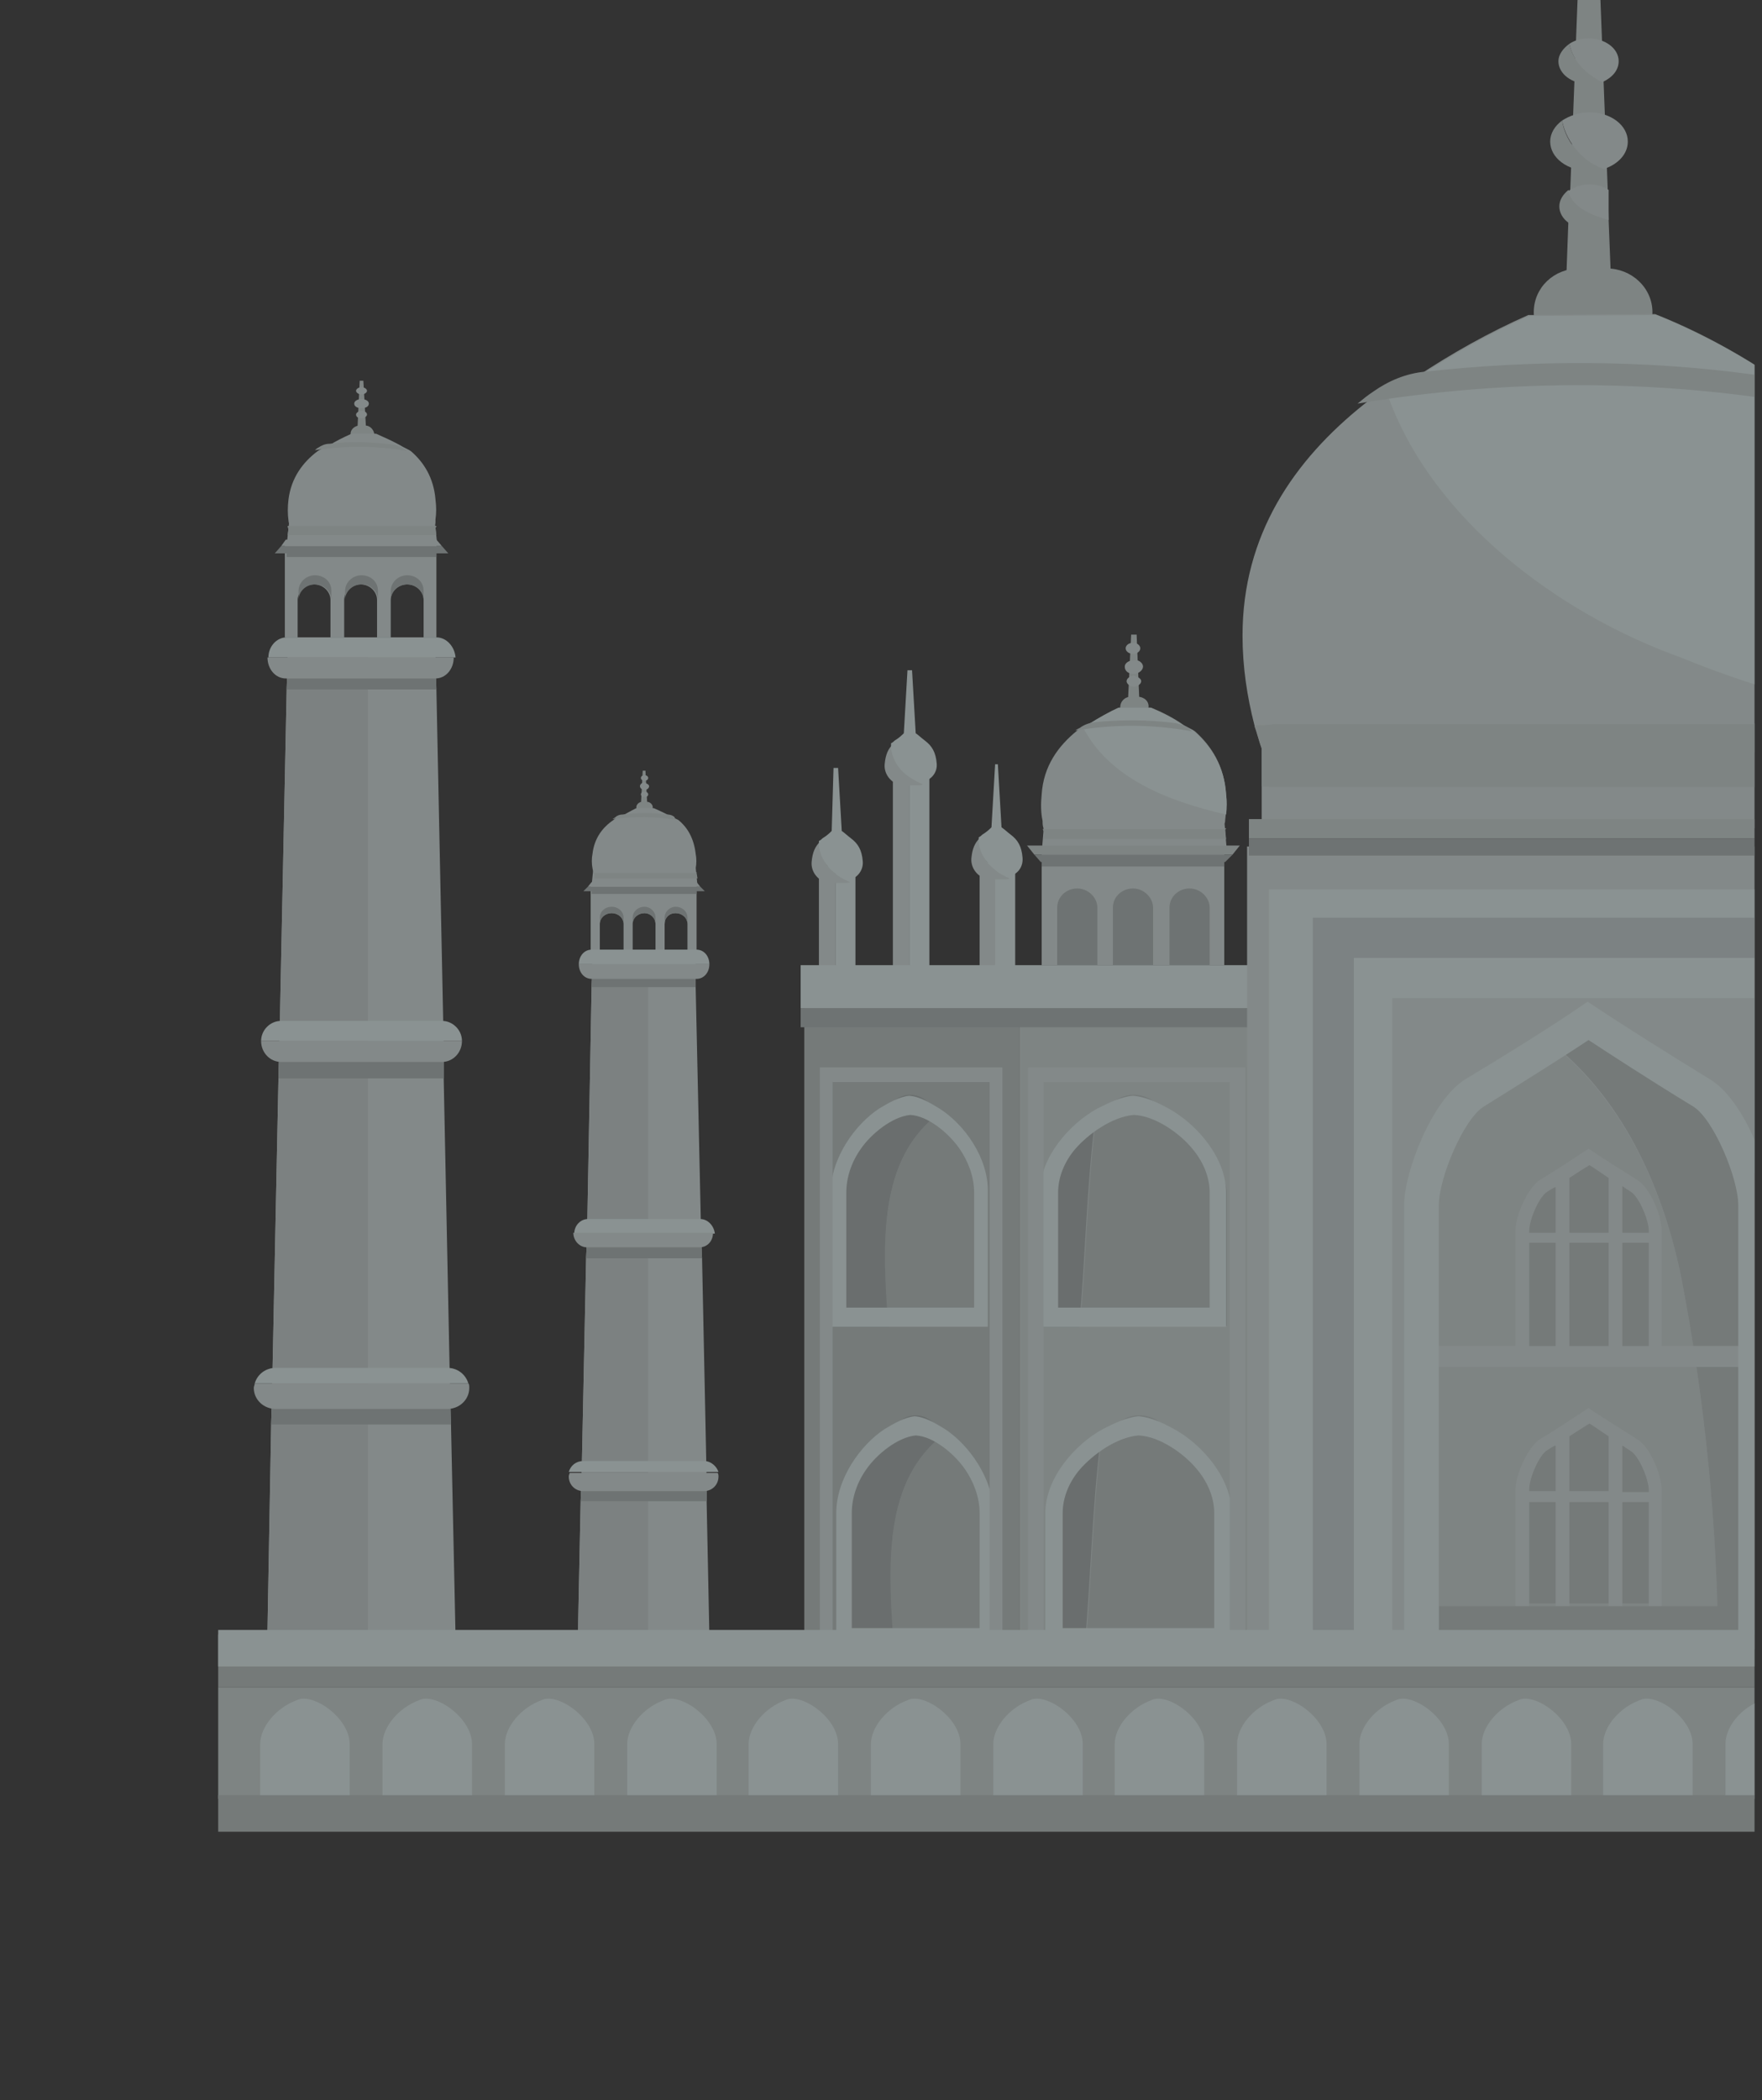 <?xml version="1.0" encoding="utf-8"?>
<!-- Generator: Adobe Illustrator 23.0.5, SVG Export Plug-In . SVG Version: 6.00 Build 0)  -->
<svg version="1.1" id="Layer_1" xmlns:v="https://vecta.io/nano"
	 xmlns="http://www.w3.org/2000/svg" xmlns:xlink="http://www.w3.org/1999/xlink" x="0px" y="0px" viewBox="0 0 193 230"
	 style="enable-background:new 0 0 193 230;" xml:space="preserve">
<rect x="0" y="0" width="193" height="230" fill="#333333" stroke="none"/>
<style type="text/css">
	.st0{clip-path:url(#SVGID_2_);}
	.st1{opacity:0.5;}
	.st2{fill:#E1F2F1;}
	.st3{fill:#D4E0DF;}
	.st4{fill:#AAB4B3;}
	.st5{fill:#CAD5D4;}
	.st6{fill:#B7C1C0;}
	.st7{fill:#A1AAA9;}
	.st8{fill:#C5D2D3;}
	.st9{fill:#C5D0CF;}
</style>
<g>
	<g>
		<g>
			<defs>
				<rect id="SVGID_1_" width="192.2" height="230"/>
			</defs>
			<clipPath id="SVGID_2_">
				<use xlink:href="#SVGID_1_"  style="overflow:visible;"/>
			</clipPath>
			<g class="st0">
				<g class="st1">
					<g id="_x33_8">
						<rect x="169.8" y="171.9" class="st2" width="8.2" height="3.4"/>
						<g>
							<g>
								<g>
									<g>
										<rect x="89.7" y="94.9" class="st3" width="1.8" height="33"/>
										<rect x="91.5" y="94.9" class="st2" width="2.2" height="33"/>
									</g>
									<path class="st3" d="M89.8,92.8c0-0.2,0-0.4,0-0.6c-0.5,0.5-0.8,1.1-0.9,2.2c-0.1,1.2,0.9,2.3,2.1,2.3h1.5
										c0.2,0,0.4,0,0.6-0.1C91.4,95.9,90.1,94.7,89.8,92.8z"/>
									<path class="st2" d="M94.5,94.3c-0.1-1.2-0.5-1.9-1.3-2.5c-0.4-0.3-0.7-0.6-1-0.8l-0.4-6.9h-0.5L91.1,91
										c-0.2,0.2-0.5,0.5-1,0.8c-0.1,0.1-0.2,0.2-0.4,0.3c0,0.2,0,0.4,0,0.6c0.3,1.9,1.6,3.1,3.2,3.7
										C93.9,96.2,94.6,95.3,94.5,94.3z"/>
								</g>
								<g>
									<g>
										<rect x="97.8" y="84.2" class="st3" width="1.8" height="33"/>
										<rect x="99.6" y="84.2" class="st2" width="2.2" height="33"/>
									</g>
									<path class="st3" d="M97.8,82.1c0-0.2,0-0.4,0-0.6c-0.5,0.5-0.8,1.1-0.9,2.2c-0.1,1.2,0.9,2.3,2.1,2.3h1.5
										c0.2,0,0.4,0,0.6-0.1C99.4,85.2,98.1,84,97.8,82.1z"/>
									<path class="st2" d="M102.6,83.6c-0.1-1.2-0.5-1.9-1.3-2.5c-0.4-0.3-0.7-0.6-1-0.8l-0.4-6.9h-0.5l-0.4,6.9
										c-0.2,0.2-0.5,0.5-1,0.8c-0.1,0.1-0.2,0.2-0.4,0.3c0,0.2,0,0.4,0,0.6c0.3,1.9,1.6,3.1,3.2,3.7
										C102,85.5,102.7,84.6,102.6,83.6z"/>
								</g>
								<g>
									<g>
										<rect x="107.3" y="94.5" class="st3" width="1.8" height="33"/>
										<rect x="109" y="94.5" class="st2" width="2.2" height="33"/>
									</g>
									<path class="st3" d="M107.3,92.4c0-0.2,0-0.4,0-0.6c-0.5,0.5-0.8,1.1-0.9,2.2c-0.1,1.2,0.9,2.3,2.1,2.3h1.5
										c0.2,0,0.4,0,0.6-0.1C108.9,95.5,107.6,94.3,107.3,92.4z"/>
									<path class="st2" d="M112,93.9c-0.1-1.2-0.5-1.9-1.3-2.5c-0.4-0.3-0.7-0.6-1-0.8l-0.4-6.9H109l-0.4,6.9
										c-0.2,0.2-0.5,0.5-1,0.8c-0.1,0.1-0.2,0.2-0.4,0.3c0,0.2,0,0.4,0,0.6c0.3,1.9,1.6,3.1,3.2,3.7
										C111.5,95.8,112.1,94.9,112,93.9z"/>
								</g>
								<g>
									<rect x="114.1" y="93" class="st3" width="20" height="12.7"/>
									<g>
										<path class="st4" d="M120.2,105.7v-6.3c0-1.1-1-2.1-2.2-2.1c-1.2,0-2.2,0.9-2.2,2.1v6.3H120.2z"/>
										<path class="st4" d="M126.3,105.7v-6.3c0-1.1-1-2.1-2.2-2.1s-2.2,0.9-2.2,2.1v6.3H126.3z"/>
										<path class="st4" d="M132.5,105.7v-6.3c0-1.1-1-2.1-2.2-2.1c-1.2,0-2.2,0.9-2.2,2.1v6.3H132.5z"/>
									</g>
									<g>
										<g>
											<polygon class="st5" points="125.1,84.1 123.2,84.1 123.9,69.5 124.5,69.5 											"/>
											<path class="st5" d="M124.6,76.3h-0.7c-0.7,0-1.2,0.5-1.2,1.2c0,0.7,0.5,1.2,1.2,1.2h0.7c0.7,0,1.2-0.5,1.2-1.2
												C125.9,76.8,125.3,76.3,124.6,76.3z"/>
											<polygon class="st3" points="134.1,89.8 134.4,93.4 114.1,93.4 114.4,89.8 											"/>
											<g>
												<path class="st3" d="M134.3,87c0.1,1,0,1.9-0.1,2.8c0,0.1,0,0.3-0.1,0.4c0,0.2-0.1,0.4-0.1,0.6h-19.7c0,0,0-0.1,0-0.1
													c-0.1-0.3-0.1-0.5-0.1-0.8c-0.2-0.9-0.2-1.9-0.1-2.9c0.2-3.1,1.8-5.3,3.9-7c0.4-0.3,1.1-0.5,1.5-0.8
													c1-0.7,2.1-1.2,3.1-1.7l3.5,0c1.2,0.5,2.4,1.1,3.4,1.8c0.4,0.3,1,0.5,1.4,0.8C132.7,81.7,134.1,83.9,134.3,87z"/>
											</g>
											<g>
												<path class="st2" d="M134.3,89.2c0.1-0.7,0.1-1.5,0-2.2c-0.2-3.1-1.6-5.2-3.5-6.9c-0.4-0.3-1-0.5-1.4-0.8
													c-1-0.7-2.2-1.3-3.4-1.8l-3.5,0c-1.1,0.5-2.1,1.1-3.1,1.7c-0.2,0.1-0.5,0.3-0.8,0.4C121.4,85.1,127.7,87.7,134.3,89.2z"
													/>
											</g>
											<path class="st5" d="M134.3,90.7c0,0.1-0.1,0.1-0.1,0.2l0.1,1c-0.1,0-0.1,0-0.2,0h-19.4c-0.1,0-0.3,0-0.4,0l0.1-0.7
												c-0.1-0.1-0.1-0.3-0.2-0.4c0.1,0,0.1,0,0.2,0c0,0,0.1,0,0.1,0c0.1,0,0.2,0,0.4,0H134C134.1,90.7,134.2,90.7,134.3,90.7z"
												/>
											<polygon class="st5" points="135.8,92.6 112.5,92.6 113.3,93.6 135,93.6 											"/>
											<polygon class="st4" points="113.3,93.6 114,94.4 134.2,94.4 135,93.6 											"/>
										</g>
										<path class="st3" d="M124.9,71c0,0.3-0.3,0.6-0.8,0.6s-0.8-0.3-0.8-0.6c0-0.3,0.3-0.6,0.8-0.6
											C124.6,70.4,124.9,70.7,124.9,71z"/>
										<path class="st3" d="M125,74.6c0,0.3-0.4,0.6-0.8,0.6c-0.4,0-0.8-0.3-0.8-0.6c0-0.3,0.4-0.6,0.8-0.6
											C124.6,74.1,125,74.3,125,74.6z"/>
										<path class="st3" d="M125.2,73c0,0.4-0.5,0.8-1,0.8c-0.6,0-1-0.3-1-0.8c0-0.4,0.5-0.7,1-0.7
											C124.7,72.2,125.2,72.6,125.2,73z"/>
										<path class="st5" d="M130.6,80.1c-4.3-0.8-8.6-0.8-12.8-0.1c0.1-0.1,0.3-0.2,0.5-0.3c0.4-0.3,0.9-0.5,1.5-0.6
											c3-0.3,6-0.3,9,0.1c0.5,0.1,1.1,0.3,1.5,0.6C130.3,79.9,130.5,80,130.6,80.1z"/>
									</g>
									<rect x="114.1" y="94.1" class="st4" width="20" height="0.8"/>
								</g>
								<rect x="88.1" y="109.1" class="st6" width="23.6" height="71.5"/>
								<rect x="111.7" y="109.1" class="st5" width="26.4" height="71.5"/>
								<g>
									<path class="st7" d="M118.3,123.5c-1.8,1.1-4.3,5.1-4.3,7.1v14.7h4.2c0.7-7.6,0.8-15.3,1.8-23.1
										C119.5,122.6,119,123.1,118.3,123.5z"/>
									<path class="st6" d="M130,123.5c-1.5-0.9-2.3-2-3.8-3c-0.6-0.4-1.3-0.6-2-0.6c-0.7,0-1.4,0.2-2,0.6
										c-0.8,0.5-1.4,1.1-2.1,1.6c-1,7.8-1.1,15.5-1.8,23.1h5.9h10.2v-14.7C134.3,128.6,131.9,124.6,130,123.5z"/>
									<path class="st2" d="M128,121.4c-1.1-0.6-2.5-1.3-3.9-1.4c-1.3,0.1-2.7,0.8-3.9,1.4c-3.1,1.7-6.3,5.4-6.3,9.2v14.7h10.2
										h10.2v-14.7C134.3,126.8,131.1,123.1,128,121.4z M132.5,143.2h-8.3h-8.3v-12.6c0-1.7,0.7-3.4,1.9-4.8
										c1.4-1.6,4-3.5,6.4-3.7c2.4,0.1,5.1,2.1,6.4,3.7c1.1,1.3,1.9,3,1.9,4.8V143.2z"/>
								</g>
								<g>
									<path class="st7" d="M102.9,121.9c-0.4-0.5-0.9-0.9-1.5-1.4c-0.5-0.4-1.1-0.6-1.7-0.6c-0.6,0-1.2,0.2-1.7,0.6
										c-1.3,1-2,2-3.2,3c-1.6,1.1-3.6,5.1-3.6,7.1v14.7h6.2C96.6,136.1,96.2,126.9,102.9,121.9z"/>
									<path class="st6" d="M104.6,123.5c-0.7-0.5-1.2-1-1.7-1.6c-6.7,5-6.3,14.2-5.6,23.3h2.4h8.6v-14.7
										C108.3,128.6,106.2,124.6,104.6,123.5z"/>
									<path class="st2" d="M102.9,121.4c-1-0.6-2.1-1.3-3.3-1.4c-1.1,0.1-2.3,0.8-3.3,1.4c-2.6,1.7-5.3,5.4-5.3,9.2v14.7h8.6h8.6
										v-14.7C108.3,126.8,105.6,123.1,102.9,121.4z M106.7,143.2h-7h-7v-12.6c0-1.7,0.6-3.4,1.6-4.8c1.1-1.6,3.4-3.5,5.4-3.7
										c2,0.1,4.3,2.1,5.4,3.7c0.9,1.3,1.6,3,1.6,4.8V143.2z"/>
								</g>
								<g>
									<path class="st7" d="M118.9,158.6c-1.8,1.1-4.3,5.1-4.3,7.1v14.7h4.2c0.7-7.6,0.8-15.3,1.8-23.1
										C120.1,157.7,119.6,158.2,118.9,158.6z"/>
									<path class="st6" d="M130.6,158.6c-1.5-0.9-2.3-2-3.8-3c-0.6-0.4-1.3-0.6-2-0.6c-0.7,0-1.4,0.2-2,0.6
										c-0.8,0.5-1.4,1.1-2.1,1.6c-1,7.8-1.1,15.5-1.8,23.1h5.9h10.2v-14.7C134.9,163.7,132.4,159.7,130.6,158.6z"/>
									<path class="st2" d="M128.6,156.5c-1.1-0.6-2.5-1.3-3.9-1.4c-1.3,0.1-2.7,0.8-3.9,1.4c-3.1,1.7-6.3,5.4-6.3,9.2v14.7h10.2
										h10.2v-14.7C134.9,161.9,131.7,158.2,128.6,156.5z M133,178.3h-8.3h-8.3v-12.6c0-1.7,0.7-3.4,1.9-4.8
										c1.4-1.6,4-3.5,6.4-3.7c2.4,0.1,5.1,2.1,6.4,3.7c1.1,1.3,1.9,3,1.9,4.8V178.3z"/>
								</g>
								<g>
									<path class="st7" d="M103.5,157c-0.4-0.5-0.9-0.9-1.5-1.4c-0.5-0.4-1.1-0.6-1.7-0.6c-0.6,0-1.2,0.2-1.7,0.6
										c-1.3,1-2,2-3.2,3c-1.6,1.1-3.6,5.1-3.6,7.1v14.7h6.2C97.2,171.2,96.8,162,103.5,157z"/>
									<path class="st6" d="M105.2,158.6c-0.7-0.5-1.2-1-1.7-1.6c-6.7,5-6.3,14.2-5.6,23.3h2.4h8.6v-14.7
										C108.8,163.7,106.8,159.7,105.2,158.6z"/>
									<path class="st2" d="M103.5,156.5c-1-0.6-2.1-1.3-3.3-1.4c-1.1,0.1-2.3,0.8-3.3,1.4c-2.6,1.7-5.3,5.4-5.3,9.2v14.7h8.6h8.6
										v-14.7C108.8,161.9,106.1,158.2,103.5,156.5z M107.3,178.3h-7h-7v-12.6c0-1.7,0.6-3.4,1.6-4.8c1.1-1.6,3.4-3.5,5.4-3.7
										c2,0.1,4.3,2.1,5.4,3.7c0.9,1.3,1.6,3,1.6,4.8V178.3z"/>
								</g>
								<rect x="87.7" y="110.4" class="st4" width="50.3" height="2.1"/>
								<rect x="87.7" y="105.7" class="st2" width="50.3" height="4.7"/>
								<g>
									<polygon class="st3" points="114.3,180.6 114.3,118.5 134.7,118.5 134.7,180.6 136.4,180.6 136.4,116.9 112.6,116.9 
										112.6,180.6 									"/>
								</g>
								<g>
									<polygon class="st3" points="91.2,180.6 91.2,118.5 108.4,118.5 108.4,180.6 109.8,180.6 109.8,116.9 89.8,116.9 
										89.8,180.6 									"/>
								</g>
							</g>
							<g>
								<g>
									<g>
										<rect x="254.2" y="94.9" class="st3" width="1.8" height="33"/>
										<rect x="256" y="94.9" class="st2" width="2.2" height="33"/>
									</g>
									<path class="st3" d="M254.2,92.8c0-0.2,0-0.4,0-0.6c-0.5,0.5-0.8,1.1-0.9,2.2c-0.1,1.2,0.9,2.3,2.1,2.3h1.5
										c0.2,0,0.4,0,0.6-0.1C255.8,95.9,254.5,94.7,254.2,92.8z"/>
									<path class="st2" d="M259,94.3c-0.1-1.2-0.5-1.9-1.3-2.5c-0.4-0.3-0.7-0.6-1-0.8l-0.4-6.9h-0.5l-0.4,6.9
										c-0.2,0.2-0.5,0.5-1,0.8c-0.1,0.1-0.2,0.2-0.4,0.3c0,0.2,0,0.4,0,0.6c0.3,1.9,1.6,3.1,3.2,3.7
										C258.4,96.2,259.1,95.3,259,94.3z"/>
								</g>
								<g>
									<g>
										<rect x="246.1" y="84.2" class="st3" width="1.8" height="33"/>
										<rect x="247.9" y="84.2" class="st2" width="2.2" height="33"/>
									</g>
									<path class="st3" d="M246.2,82.1c0-0.2,0-0.4,0-0.6c-0.5,0.5-0.8,1.1-0.9,2.2c-0.1,1.2,0.9,2.3,2.1,2.3h1.5
										c0.2,0,0.4,0,0.6-0.1C247.8,85.2,246.5,84,246.2,82.1z"/>
									<path class="st2" d="M250.9,83.6c-0.1-1.2-0.5-1.9-1.3-2.5c-0.4-0.3-0.7-0.6-1-0.8l-0.4-6.9h-0.5l-0.4,6.9
										c-0.2,0.2-0.5,0.5-1,0.8c-0.1,0.1-0.2,0.2-0.4,0.3c0,0.2,0,0.4,0,0.6c0.3,1.9,1.6,3.1,3.2,3.7
										C250.3,85.5,251,84.6,250.9,83.6z"/>
								</g>
								<g>
									<g>
										<rect x="236.7" y="94.5" class="st3" width="1.8" height="33"/>
										<rect x="238.4" y="94.5" class="st2" width="2.2" height="33"/>
									</g>
									<path class="st3" d="M236.7,92.4c0-0.2,0-0.4,0-0.6c-0.5,0.5-0.8,1.1-0.9,2.2c-0.1,1.2,0.9,2.3,2.1,2.3h1.5
										c0.2,0,0.4,0,0.6-0.1C238.3,95.5,237,94.3,236.7,92.4z"/>
									<path class="st2" d="M241.4,93.9c-0.1-1.2-0.5-1.9-1.3-2.5c-0.4-0.3-0.7-0.6-1-0.8l-0.4-6.9h-0.5l-0.4,6.9
										c-0.2,0.2-0.5,0.5-1,0.8c-0.1,0.1-0.2,0.2-0.4,0.3c0,0.2,0,0.4,0,0.6c0.3,1.9,1.6,3.1,3.2,3.7
										C240.9,95.8,241.5,94.9,241.4,93.9z"/>
								</g>
								<g>
									<rect x="213.7" y="93" class="st3" width="20" height="12.7"/>
									<g>
										<path class="st4" d="M227.7,105.7v-6.3c0-1.1,1-2.1,2.2-2.1c1.2,0,2.2,0.9,2.2,2.1v6.3H227.7z"/>
										<path class="st4" d="M221.5,105.7v-6.3c0-1.1,1-2.1,2.2-2.1c1.2,0,2.2,0.9,2.2,2.1v6.3H221.5z"/>
										<path class="st4" d="M215.4,105.7v-6.3c0-1.1,1-2.1,2.2-2.1s2.2,0.9,2.2,2.1v6.3H215.4z"/>
									</g>
									<g>
										<g>
											<polygon class="st5" points="222.7,84.1 224.6,84.1 224,69.5 223.4,69.5 											"/>
											<path class="st5" d="M223.2,76.3h0.7c0.7,0,1.2,0.5,1.2,1.2c0,0.7-0.5,1.2-1.2,1.2h-0.7c-0.7,0-1.2-0.5-1.2-1.2
												C222,76.8,222.5,76.3,223.2,76.3z"/>
											<polygon class="st3" points="213.7,89.8 213.5,93.4 233.7,93.4 233.5,89.8 											"/>
											<g>
												<g>
													<path class="st3" d="M233.8,87c0.1,1,0,1.9-0.1,2.8c0,0.1,0,0.3-0.1,0.4c0,0.2-0.1,0.4-0.1,0.6h-19.7c0,0,0-0.1,0-0.1
														c-0.1-0.3-0.1-0.5-0.2-0.8c-0.2-0.9-0.2-1.9-0.1-2.9c0.2-3.1,1.8-5.3,3.9-7c0.4-0.3,1.1-0.5,1.5-0.8
														c1-0.7,2.1-1.2,3.1-1.7l3.5,0c1.2,0.5,2.4,1.1,3.4,1.8c0.4,0.3,1,0.5,1.4,0.8C232.2,81.7,233.6,83.9,233.8,87z"/>
												</g>
												<g>
													<path class="st2" d="M233.8,89.2c0.1-0.7,0.1-1.5,0-2.2c-0.2-3.1-1.6-5.2-3.5-6.9c-0.4-0.3-1-0.5-1.4-0.8
														c-1-0.7-2.2-1.3-3.4-1.8l-3.5,0c-1.1,0.5-2.1,1.1-3.1,1.7c-0.2,0.1-0.5,0.3-0.8,0.4C220.9,85.1,227.2,87.7,233.8,89.2z
														"/>
												</g>
											</g>
											<path class="st5" d="M213.6,90.7c0,0.1,0.1,0.1,0.1,0.2l-0.1,1c0.1,0,0.1,0,0.2,0h19.4c0.1,0,0.3,0,0.4,0l-0.1-0.7
												c0.1-0.1,0.1-0.3,0.2-0.4c-0.1,0-0.1,0-0.2,0c0,0-0.1,0-0.1,0c-0.1,0-0.2,0-0.4,0h-19.3
												C213.8,90.7,213.7,90.7,213.6,90.7z"/>
											<polygon class="st5" points="212,92.6 235.4,92.6 234.5,93.6 212.9,93.6 											"/>
											<polygon class="st4" points="234.5,93.6 233.8,94.4 213.6,94.4 212.9,93.6 											"/>
										</g>
										<path class="st3" d="M222.9,71c0,0.3,0.3,0.6,0.8,0.6c0.4,0,0.8-0.3,0.8-0.6c0-0.3-0.3-0.6-0.8-0.6S222.9,70.7,222.9,71z"
											/>
										<path class="st3" d="M222.9,74.6c0,0.3,0.4,0.6,0.8,0.6c0.4,0,0.8-0.3,0.8-0.6c0-0.3-0.4-0.6-0.8-0.6
											C223.2,74.1,222.9,74.3,222.9,74.6z"/>
										<path class="st3" d="M222.7,73c0,0.4,0.5,0.8,1,0.8c0.6,0,1-0.3,1-0.8c0-0.4-0.5-0.7-1-0.7
											C223.1,72.2,222.7,72.6,222.7,73z"/>
										<path class="st5" d="M217.2,80.1c4.3-0.8,8.6-0.8,12.8-0.1c-0.1-0.1-0.3-0.2-0.5-0.3c-0.4-0.3-0.9-0.5-1.5-0.6
											c-3-0.3-6-0.3-9,0.1c-0.5,0.1-1.1,0.3-1.5,0.6C217.5,79.9,217.4,80,217.2,80.1z"/>
									</g>
									<rect x="213.7" y="94.1" class="st4" width="20" height="0.8"/>
								</g>
								<rect x="236.2" y="109.1" class="st3" width="23.6" height="71.5"/>
								<rect x="209.8" y="109.1" class="st5" width="26.4" height="71.5"/>
								<g>
									<path class="st7" d="M229.5,123.5c1.8,1.1,4.3,5.1,4.3,7.1v14.7h-4.2c-0.7-7.6-0.8-15.3-1.8-23.1
										C228.3,122.6,228.8,123.1,229.5,123.5z"/>
									<path class="st6" d="M217.8,123.5c1.5-0.9,2.3-2,3.8-3c0.6-0.4,1.3-0.6,2-0.6c0.7,0,1.4,0.2,2,0.6c0.8,0.5,1.4,1.1,2.1,1.6
										c1,7.8,1.1,15.5,1.8,23.1h-5.9h-10.2v-14.7C213.5,128.6,216,124.6,217.8,123.5z"/>
									<path class="st2" d="M213.5,130.5v14.7h10.2h10.2v-14.7c0-3.7-3.2-7.5-6.3-9.2c-1.1-0.6-2.5-1.3-3.9-1.4
										c-1.3,0.1-2.7,0.8-3.9,1.4C216.7,123.1,213.5,126.8,213.5,130.5z M215.4,130.5c0-1.7,0.7-3.4,1.9-4.8
										c1.4-1.6,4-3.5,6.4-3.7c2.4,0.1,5.1,2.1,6.4,3.7c1.1,1.3,1.9,3,1.9,4.8v12.6h-8.3h-8.3V130.5z"/>
								</g>
								<g>
									<path class="st7" d="M244.9,121.9c0.4-0.5,0.9-0.9,1.5-1.4c0.5-0.4,1.1-0.6,1.7-0.6c0.6,0,1.2,0.2,1.7,0.6c1.3,1,2,2,3.2,3
										c1.6,1.1,3.6,5.1,3.6,7.1v14.7h-6.2C251.2,136.1,251.6,126.9,244.9,121.9z"/>
									<path class="st6" d="M243.2,123.5c0.7-0.5,1.2-1,1.7-1.6c6.7,5,6.3,14.2,5.6,23.3h-2.4h-8.6v-14.7
										C239.6,128.6,241.7,124.6,243.2,123.5z"/>
									<path class="st2" d="M239.6,130.5v14.7h8.6h8.6v-14.7c0-3.7-2.7-7.5-5.3-9.2c-1-0.6-2.1-1.3-3.3-1.4
										c-1.1,0.1-2.3,0.8-3.3,1.4C242.3,123.1,239.6,126.8,239.6,130.5z M241.2,130.5c0-1.7,0.6-3.4,1.6-4.8
										c1.1-1.6,3.4-3.5,5.4-3.7c2,0.1,4.3,2.1,5.4,3.7c0.9,1.3,1.6,3,1.6,4.8v12.6h-7h-7V130.5z"/>
								</g>
								<g>
									<path class="st7" d="M229,158.6c1.8,1.1,4.3,5.1,4.3,7.1v14.7H229c-0.7-7.6-0.8-15.3-1.8-23.1
										C227.7,157.7,228.3,158.2,229,158.6z"/>
									<path class="st6" d="M217.3,158.6c1.5-0.9,2.3-2,3.8-3c0.6-0.4,1.3-0.6,2-0.6c0.7,0,1.4,0.2,2,0.6c0.8,0.5,1.4,1.1,2.1,1.6
										c1,7.8,1.1,15.5,1.8,23.1h-5.9H213v-14.7C213,163.7,215.4,159.7,217.3,158.6z"/>
									<path class="st2" d="M213,165.6v14.7h10.2h10.2v-14.7c0-3.7-3.2-7.5-6.3-9.2c-1.1-0.6-2.5-1.3-3.9-1.4
										c-1.3,0.1-2.7,0.8-3.9,1.4C216.1,158.2,213,161.9,213,165.6z M214.8,165.6c0-1.7,0.7-3.4,1.9-4.8c1.4-1.6,4-3.5,6.4-3.7
										c2.4,0.1,5.1,2.1,6.4,3.7c1.1,1.3,1.9,3,1.9,4.8v12.6h-8.3h-8.3V165.6z"/>
								</g>
								<g>
									<path class="st7" d="M244.4,157c0.4-0.5,0.9-0.9,1.5-1.4c0.5-0.4,1.1-0.6,1.7-0.6c0.6,0,1.2,0.2,1.7,0.6c1.3,1,2,2,3.2,3
										c1.6,1.1,3.6,5.1,3.6,7.1v14.7H250C250.6,171.2,251.1,162,244.4,157z"/>
									<path class="st6" d="M242.7,158.6c0.7-0.5,1.2-1,1.7-1.6c6.7,5,6.3,14.2,5.6,23.3h-2.4H239v-14.7
										C239,163.7,241.1,159.7,242.7,158.6z"/>
									<path class="st2" d="M239,165.6v14.7h8.6h8.6v-14.7c0-3.7-2.7-7.5-5.3-9.2c-1-0.6-2.1-1.3-3.3-1.4
										c-1.1,0.1-2.3,0.8-3.3,1.4C241.7,158.2,239,161.9,239,165.6z M240.6,165.6c0-1.7,0.6-3.4,1.6-4.8c1.1-1.6,3.4-3.5,5.4-3.7
										c2,0.1,4.3,2.1,5.4,3.7c0.9,1.3,1.6,3,1.6,4.8v12.6h-7h-7V165.6z"/>
								</g>
								<rect x="209.8" y="110.4" class="st4" width="50.3" height="2.1"/>
								<rect x="209.8" y="105.7" class="st2" width="50.3" height="4.7"/>
								<g>
									<polygon class="st3" points="233.5,180.6 233.5,118.5 213.1,118.5 213.1,180.6 211.5,180.6 211.5,116.9 235.2,116.9 
										235.2,180.6 									"/>
								</g>
								<g>
									<polygon class="st2" points="256.7,180.6 256.7,118.5 239.5,118.5 239.5,180.6 238.1,180.6 238.1,116.9 258.1,116.9 
										258.1,180.6 									"/>
								</g>
							</g>
							<g>
								<rect x="136.6" y="92.7" class="st3" width="74.9" height="87.9"/>
								<rect x="139" y="97.4" class="st2" width="70" height="83.2"/>
								<rect x="143.8" y="100.5" class="st8" width="60.4" height="80.1"/>
								<rect x="148.3" y="104.9" class="st2" width="51.5" height="75.7"/>
								<rect x="152.5" y="109.3" class="st3" width="43" height="71.3"/>
								<g>
									<g>
										<polygon class="st5" points="177.6,59.4 170.5,59.4 171.9,21.3 172,20.7 172.8,-0.1 175.3,-0.1 176.1,20.7 176.2,24.1 
																					"/>
										<path class="st5" d="M176,29.4h-3c-2.8,0-5,2.1-5,4.8c0,2.6,2.2,4.8,5,4.8h3c2.8,0,5-2.1,5-4.8
											C181,31.5,178.7,29.4,176,29.4z"/>
										<rect x="138.2" y="79.2" class="st3" width="72.1" height="11.5"/>
										<g>
											<path class="st3" d="M211.9,69.6c0,3.3-0.4,6.5-1.2,9.6c-0.1,0.4-0.2,0.8-0.3,1.3c-0.2,0.6-0.4,1.3-0.6,1.9h-71.4
												c-0.1-0.2-0.1-0.3-0.2-0.5c-0.3-0.8-0.5-1.7-0.8-2.5c-0.8-3.1-1.3-6.4-1.3-9.8c0-11,5.6-19.2,13.4-25.4
												c1.4-1.1,4.1-1.9,5.6-2.9c3.9-2.6,8-4.9,12.3-6.8l13.9-0.1c4.8,1.9,9.3,4.4,13.3,7.1c1.5,1,4.1,1.9,5.4,3
												C207.3,50.7,211.9,58.8,211.9,69.6z"/>
										</g>
										<g>
											<path class="st2" d="M200.1,44.6c-1.3-1.1-3.9-2-5.4-3c-4-2.7-8.5-5.2-13.3-7.1l-13.9,0.1c-4.3,1.9-8.4,4.2-12.3,6.8
												c-0.9,0.6-2.1,1.1-3.3,1.6c4.8,13.8,18.8,24.2,32.2,29c8.5,3.5,17.5,5.9,26.7,7c0.7-3,1.1-6.1,1.1-9.3
												C211.9,58.8,207.3,50.7,200.1,44.6z"/>
										</g>
										<path class="st5" d="M210.7,79.2c-0.1,0.4-0.2,0.8-0.3,1.3v5.7c-0.2,0-0.4,0-0.7,0h-69.9c-0.5,0-1.1,0-1.6-0.1v-4.1
											c-0.3-0.8-0.5-1.7-0.8-2.5c0.2-0.1,0.5-0.1,0.8-0.1c0.1,0,0.2,0,0.3,0c0.4,0,0.8-0.1,1.3-0.1h69.9
											C210,79.2,210.3,79.2,210.7,79.2z"/>
										<rect x="136.8" y="89.7" class="st5" width="74.1" height="2.1"/>
										<rect x="136.8" y="91.8" class="st4" width="74.1" height="1.9"/>
									</g>
									<path class="st5" d="M171.9,4.8c-0.7,0.5-1.2,1.2-1.2,1.9c0,1.4,1.5,2.5,3.3,2.5c0.5,0,1.1-0.1,1.5-0.3
										C173.8,8.2,172.3,6.7,171.9,4.8z"/>
									<path class="st3" d="M177.3,6.7c0-1.4-1.5-2.5-3.3-2.5c-0.8,0-1.5,0.2-2.1,0.6c0.4,1.9,1.8,3.3,3.6,4.2
										C176.6,8.5,177.3,7.7,177.3,6.7z"/>
									<path class="st5" d="M171.8,20.8c-0.6,0.5-1,1.1-1,1.8c0,1.4,1.5,2.5,3.3,2.5c0.7,0,1.3-0.1,1.8-0.4
										C174.3,23.6,172.6,22.5,171.8,20.8z"/>
									<path class="st3" d="M176.2,24.1c-1.8-0.5-3.7-1.3-4.3-2.8c-0.1-0.1-0.1-0.3-0.1-0.4c0.1,0,0.1-0.1,0.2-0.1
										c0.6-0.4,1.3-0.6,2.1-0.6c0.8,0,1.5,0.2,2.1,0.6L176.2,24.1z"/>
									<path class="st5" d="M171.1,13.2c-0.8,0.6-1.3,1.4-1.3,2.3c0,1.8,1.9,3.2,4.2,3.2c0.6,0,1.1-0.1,1.6-0.2
										C173.7,17.9,171.5,15.8,171.1,13.2z"/>
									<path class="st3" d="M178.3,15.5c0-1.8-1.9-3.2-4.2-3.2c-1.2,0-2.2,0.4-3,0.9c0.5,2.6,2.6,4.7,4.6,5.3
										C177.2,18,178.3,16.9,178.3,15.5z"/>
									<path class="st5" d="M199.3,44.6c-16.7-3.1-33.8-3.2-50.6-0.4c0.6-0.5,1.1-0.9,1.7-1.3c1.7-1.2,3.6-2,5.7-2.2
										c11.9-1.3,23.9-1.3,35.8,0.3c2.1,0.3,4.1,1.1,5.8,2.4C198.3,43.7,198.8,44.1,199.3,44.6z"/>
								</g>
								<g>
									<path class="st5" d="M170.1,114.4c-2.9,1.9-5.9,3.8-8.7,5.5c-3.4,2.1-6.3,9.5-6.3,13v47.7h33.1c-0.1-13.4-1.4-26.9-4-40.5
										C182.3,130.6,178,120.8,170.1,114.4z"/>
									<path class="st6" d="M193,132.9c0-3.5-2.9-11-6.3-13c-4.1-2.5-8.7-5.4-12.6-8.1c-1.3,0.8-2.6,1.7-3.9,2.6
										c7.9,6.4,12.1,16.2,14,25.7c2.6,13.6,3.9,27.1,4,40.5h4.8V132.9z"/>
								</g>
								<rect x="156.9" y="147.4" class="st3" width="34.4" height="2.3"/>
								<path class="st6" d="M178.7,130.3c-1.5-0.9-3.2-2-4.7-3c-1.5,1-3.2,2.1-4.7,3c-1.3,0.8-2.3,3.6-2.3,4.9v12h0.2v0.2h13.7
									v-0.2h0.2v-12C181,133.9,180,131.1,178.7,130.3z"/>
								<path class="st6" d="M178.7,158.5c-1.5-0.9-3.2-2-4.7-3c-1.5,1-3.2,2.1-4.7,3c-1.3,0.8-2.3,3.6-2.3,4.9v12h0.2v0.2h13.7
									v-0.2h0.2v-12C181,162.1,180,159.3,178.7,158.5z"/>
								<path class="st3" d="M167.5,148.2v-12.1h2.9v12.1h1.5v-12.1h4.3v12.1h1.5v-12.1h2.9v12.1h1.4v-13.5c0-1.5-1.2-4.6-2.7-5.5
									c-1.7-1.1-3.7-2.3-5.3-3.4c-1.7,1.1-3.6,2.4-5.3,3.4c-1.4,0.9-2.7,4-2.7,5.5v13.5H167.5z M177.7,129.9
									c0.3,0.2,0.6,0.4,0.9,0.6c0.9,0.5,2,3.1,2,4.3v0.2h-2.9V129.9z M171.9,129c0.9-0.6,1.7-1.1,2.2-1.4c0.5,0.3,1.2,0.8,2.1,1.4
									v6h-4.3V129z M167.5,134.8c0-1.2,1.1-3.8,2-4.3c0.3-0.2,0.6-0.4,0.9-0.5v5h-2.9V134.8z"/>
								<path class="st3" d="M167.5,176.6v-12.1h2.9v12.1h1.5v-12.1h4.3v12.1h1.5v-12.1h2.9v12.1h1.4v-13.5c0-1.5-1.2-4.6-2.7-5.5
									c-1.7-1.1-3.7-2.3-5.3-3.4c-1.7,1.1-3.6,2.4-5.3,3.4c-1.4,0.9-2.7,4-2.7,5.5v13.5H167.5z M177.7,158.3
									c0.3,0.2,0.6,0.4,0.9,0.6c0.9,0.5,2,3.1,2,4.3v0.2h-2.9V158.3z M171.9,157.3c0.9-0.6,1.7-1.1,2.2-1.4
									c0.5,0.3,1.2,0.8,2.1,1.4v6h-4.3V157.3z M167.5,163.1c0-1.2,1.1-3.8,2-4.3c0.3-0.2,0.6-0.4,0.9-0.5v5h-2.9V163.1z"/>
								<rect x="157.6" y="175.9" class="st6" width="33" height="3.2"/>
								<path class="st2" d="M157.6,180.6V132c0-3,2.7-9.4,4.9-10.8c5.3-3.3,9.1-5.7,11.5-7.3c2.3,1.5,6.1,4,11.5,7.3
									c2.2,1.4,4.9,7.8,4.9,10.8v48.6h3.6V132c0-3.8-3-11.6-6.7-13.8c-4.4-2.7-9.2-5.7-13.4-8.5c-4.2,2.9-9.1,5.9-13.4,8.5
									c-3.6,2.2-6.7,10.1-6.7,13.8v48.6H157.6z"/>
							</g>
						</g>
						<g>
							<g>
								<g>
									<g>
										<path class="st3" d="M76.3,96.8v7.3h-1v-2.9c0-0.7-0.6-1.2-1.3-1.2c-0.7,0-1.2,0.5-1.2,1.2v2.9h-1v-2.9
											c0-0.7-0.6-1.2-1.2-1.2c-0.7,0-1.3,0.5-1.3,1.2v2.9h-1v-2.9c0-0.7-0.6-1.2-1.3-1.2s-1.3,0.5-1.3,1.2v2.9h-1v-7.3H76.3z"/>
										<g>
											<path class="st4" d="M68.3,100.5v0.7c0-0.7-0.6-1.2-1.3-1.2s-1.3,0.5-1.3,1.2v-0.7c0-0.7,0.6-1.2,1.3-1.2
												S68.3,99.8,68.3,100.5z"/>
											<path class="st4" d="M71.8,100.5v0.7c0-0.7-0.6-1.2-1.2-1.2c-0.7,0-1.3,0.5-1.3,1.2v-0.7c0-0.7,0.6-1.2,1.3-1.2
												C71.2,99.3,71.8,99.8,71.8,100.5z"/>
											<path class="st4" d="M75.3,100.5v0.7c0-0.7-0.6-1.2-1.3-1.2c-0.7,0-1.2,0.5-1.2,1.2v-0.7c0-0.7,0.6-1.2,1.2-1.2
												C74.7,99.3,75.3,99.8,75.3,100.5z"/>
										</g>
										<g>
											<g>
												<polygon class="st5" points="71.1,91.9 70,91.9 70.4,84.4 70.7,84.4 												"/>
												<path class="st5" d="M70.8,87.8h-0.4c-0.4,0-0.7,0.3-0.7,0.6c0,0.3,0.3,0.6,0.7,0.6h0.4c0.4,0,0.7-0.3,0.7-0.6
													C71.5,88.1,71.2,87.8,70.8,87.8z"/>
												<polygon class="st3" points="76.2,95 76.4,97 64.8,97 65,95 												"/>
												<g>
													<path class="st3" d="M76.2,93.5c0.1,0.5,0.1,1.1,0,1.6c0,0.1,0,0.1,0,0.2c0,0.1,0,0.2-0.1,0.3H65c0,0,0-0.1,0-0.1
														c0-0.1-0.1-0.3-0.1-0.4c-0.1-0.5-0.1-1.1,0-1.6c0.2-1.7,1.1-2.9,2.3-3.7c0.2-0.2,0.6-0.3,0.8-0.4
														c0.6-0.3,1.1-0.6,1.7-0.9l1.9,0c0.7,0.3,1.3,0.6,1.9,0.9c0.2,0.1,0.6,0.3,0.8,0.4C75.3,90.6,76,91.8,76.2,93.5z"/>
												</g>
												<path class="st5" d="M76.3,95.5c0,0,0,0.1,0,0.1l0.1,0.6c0,0-0.1,0-0.1,0h-11c-0.1,0-0.2,0-0.2,0l0-0.4
													c0-0.1-0.1-0.2-0.1-0.2c0,0,0.1,0,0.1,0c0,0,0,0,0,0c0.1,0,0.1,0,0.2,0h10.9C76.2,95.5,76.2,95.5,76.3,95.5z"/>
												<polygon class="st4" points="63.9,97.6 77.2,97.6 76.7,97.1 64.4,97.1 												"/>
												<polygon class="st3" points="76.7,97.1 76.3,96.6 64.8,96.6 64.4,97.1 												"/>
											</g>
											<path class="st3" d="M71,85.2c0,0.2-0.2,0.3-0.4,0.3c-0.2,0-0.4-0.1-0.4-0.3c0-0.2,0.2-0.3,0.4-0.3
												C70.8,84.9,71,85,71,85.2z"/>
											<path class="st3" d="M71,87c0,0.2-0.2,0.3-0.4,0.3c-0.2,0-0.4-0.1-0.4-0.3c0-0.2,0.2-0.3,0.4-0.3
												C70.8,86.7,71,86.8,71,87z"/>
											<path class="st3" d="M71.1,86.1c0,0.2-0.2,0.4-0.5,0.4c-0.3,0-0.5-0.2-0.5-0.4c0-0.2,0.2-0.4,0.5-0.4
												C70.8,85.8,71.1,85.9,71.1,86.1z"/>
											<path class="st5" d="M74.1,89.8c-2.3-0.4-4.7-0.4-7-0.1c0.1-0.1,0.2-0.1,0.3-0.2c0.2-0.2,0.5-0.3,0.8-0.3
												c1.6-0.2,3.3-0.2,4.9,0c0.3,0,0.6,0.1,0.8,0.3C73.9,89.7,74,89.7,74.1,89.8z"/>
										</g>
										<rect x="64.8" y="97.4" class="st4" width="11.5" height="0.5"/>
									</g>
									<g>
										<polygon class="st3" points="77.4,164.4 77.4,162 76.9,137.8 76.8,135.4 76.2,108.1 76.2,105.6 76.2,104.4 71,104.4 
											64.9,104.4 64.9,105.6 64.8,108.1 64.3,135.4 64.2,137.8 63.7,162 63.6,164.4 63.2,184 71,184 77.8,184 										"/>
										<polygon class="st9" points="64.9,104.4 64.9,105.6 64.8,108.1 64.3,135.4 64.2,137.8 63.7,162 63.6,164.4 63.2,184 
											71,184 71,104.4 										"/>
										<polygon class="st4" points="76.9,137.8 64.2,137.8 64.3,135.4 76.8,135.4 										"/>
										<polygon class="st4" points="77.4,164.4 63.6,164.4 63.7,162 77.4,162 										"/>
										<polygon class="st4" points="76.2,108.1 64.8,108.1 64.9,105.6 76.2,105.6 										"/>
										<path class="st2" d="M76.3,104H64.8c-0.8,0-1.4,0.7-1.4,1.6h14.3C77.7,104.7,77.1,104,76.3,104z"/>
										<path class="st3" d="M63.4,105.6C63.4,105.6,63.4,105.6,63.4,105.6L63.4,105.6c0,0.9,0.6,1.6,1.4,1.6h11.5
											c0.8,0,1.4-0.7,1.4-1.6l0,0c0,0,0,0,0,0H63.4z"/>
										<path class="st2" d="M76.7,133.5H64.4c-0.8,0-1.5,0.7-1.5,1.6h15.4C78.2,134.2,77.5,133.5,76.7,133.5z"/>
										<path class="st3" d="M62.8,135C62.8,135,62.8,135,62.8,135L62.8,135c0,0.9,0.7,1.6,1.5,1.6h12.3c0.9,0,1.5-0.7,1.5-1.6
											l0,0c0,0,0,0,0,0H62.8z"/>
										<path class="st2" d="M77.1,160H63.9c-0.8,0-1.4,0.5-1.6,1.2h16.4C78.5,160.6,77.9,160,77.1,160z"/>
										<path class="st3" d="M62.4,161.3c0,0.1-0.1,0.2-0.1,0.4l0,0c0,0.9,0.7,1.6,1.6,1.6h13.2c0.9,0,1.6-0.7,1.6-1.6l0,0
											c0-0.1,0-0.3-0.1-0.4H62.4z"/>
									</g>
								</g>
								<g>
									<g>
										<path class="st3" d="M47.8,59.4v10.4h-1.4v-4.1c0-0.9-0.8-1.7-1.8-1.7c-1,0-1.8,0.8-1.8,1.7v4.1h-1.5v-4.1
											c0-0.9-0.8-1.7-1.8-1.7c-1,0-1.8,0.8-1.8,1.7v4.1h-1.5v-4.1c0-0.9-0.8-1.7-1.8-1.7c-1,0-1.8,0.8-1.8,1.7v4.1h-1.4V59.4
											H47.8z"/>
										<g>
											<path class="st4" d="M36.3,64.7v1c0-0.9-0.8-1.7-1.8-1.7c-1,0-1.8,0.8-1.8,1.7v-1c0-0.9,0.8-1.7,1.8-1.7
												C35.5,63,36.3,63.7,36.3,64.7z"/>
											<path class="st4" d="M41.4,64.7v1c0-0.9-0.8-1.7-1.8-1.7c-1,0-1.8,0.8-1.8,1.7v-1c0-0.9,0.8-1.7,1.8-1.7
												C40.6,63,41.4,63.7,41.4,64.7z"/>
											<path class="st4" d="M46.4,64.7v1c0-0.9-0.8-1.7-1.8-1.7c-1,0-1.8,0.8-1.8,1.7v-1c0-0.9,0.8-1.7,1.8-1.7
												C45.6,63,46.4,63.7,46.4,64.7z"/>
										</g>
										<g>
											<g>
												<polygon class="st5" points="40.4,52.4 38.9,52.4 39.4,41.7 39.8,41.7 												"/>
												<path class="st5" d="M40,46.6h-0.6c-0.5,0-1,0.4-1,0.9c0,0.5,0.4,0.9,1,0.9H40c0.5,0,1-0.4,1-0.9
													C40.9,47,40.5,46.6,40,46.6z"/>
												<polygon class="st3" points="47.6,56.9 47.9,59.7 31.4,59.7 31.7,56.9 												"/>
												<g>
													<path class="st3" d="M47.7,54.7c0.1,0.8,0.1,1.5,0,2.2c0,0.1,0,0.2,0,0.3c0,0.2-0.1,0.3-0.1,0.5H31.7c0,0,0-0.1,0-0.1
														c0-0.2-0.1-0.4-0.1-0.6c-0.1-0.7-0.1-1.5,0-2.3c0.3-2.4,1.6-4.1,3.2-5.3c0.3-0.2,0.8-0.4,1.2-0.6
														c0.8-0.5,1.6-0.9,2.5-1.3l2.7,0c0.9,0.4,1.8,0.8,2.7,1.3c0.3,0.2,0.8,0.4,1.1,0.6C46.4,50.6,47.5,52.3,47.7,54.7z"/>
												</g>
												<path class="st5" d="M47.8,57.6c0,0.1,0,0.1-0.1,0.2l0.1,0.8c0,0-0.1,0-0.2,0H31.9c-0.1,0-0.2,0-0.4,0l0.1-0.6
													c0-0.1-0.1-0.2-0.1-0.4c0.1,0,0.1,0,0.2,0c0,0,0,0,0.1,0c0.1,0,0.2,0,0.3,0h15.6C47.6,57.6,47.7,57.6,47.8,57.6z"/>
												<polygon class="st4" points="30.1,60.6 49.1,60.6 48.4,59.8 30.8,59.8 												"/>
												<polygon class="st3" points="48.4,59.8 47.8,59.1 31.3,59.1 30.8,59.8 												"/>
											</g>
											<path class="st3" d="M40.2,42.8c0,0.2-0.3,0.4-0.6,0.4c-0.3,0-0.6-0.2-0.6-0.4c0-0.2,0.3-0.4,0.6-0.4
												C39.9,42.4,40.2,42.6,40.2,42.8z"/>
											<path class="st3" d="M40.2,45.4c0,0.2-0.3,0.4-0.6,0.4S39,45.7,39,45.4c0-0.2,0.3-0.4,0.6-0.4C40,45,40.2,45.2,40.2,45.4
												z"/>
											<path class="st3" d="M40.4,44.2c0,0.3-0.3,0.5-0.8,0.5s-0.8-0.2-0.8-0.5c0-0.3,0.4-0.5,0.8-0.5
												C40,43.7,40.4,43.9,40.4,44.2z"/>
											<path class="st5" d="M44.6,49.4c-3.3-0.6-6.7-0.6-10.1-0.1c0.1-0.1,0.2-0.2,0.4-0.3c0.3-0.2,0.7-0.4,1.2-0.4
												c2.3-0.3,4.7-0.2,7,0.1c0.4,0.1,0.8,0.2,1.2,0.5C44.4,49.2,44.5,49.3,44.6,49.4z"/>
										</g>
										<rect x="31.4" y="60.3" class="st4" width="16.4" height="0.7"/>
									</g>
									<g>
										<polygon class="st3" points="49.4,156 49.3,152.5 48.6,118.1 48.6,114.5 47.8,75.5 47.7,72 47.6,70.2 40.3,70.2 
											31.5,70.2 31.5,72 31.4,75.5 30.6,114.5 30.5,118.1 29.8,152.5 29.7,156 29.2,184 40.3,184 50,184 										"/>
										<polygon class="st9" points="31.5,70.2 31.5,72 31.4,75.5 30.6,114.5 30.5,118.1 29.8,152.5 29.7,156 29.2,184 40.3,184 
											40.3,70.2 										"/>
										<polygon class="st4" points="48.6,118.1 30.5,118.1 30.6,114.5 48.6,114.5 										"/>
										<polygon class="st4" points="49.4,156 29.7,156 29.8,152.5 49.3,152.5 										"/>
										<polygon class="st4" points="47.8,75.5 31.4,75.5 31.5,72 47.7,72 										"/>
										<path class="st2" d="M47.8,69.8H31.4c-1.1,0-2,1-2,2.2h20.5C49.8,70.8,48.9,69.8,47.8,69.8z"/>
										<path class="st3" d="M29.3,72C29.3,72,29.3,72,29.3,72L29.3,72c0,1.3,0.9,2.3,2,2.3h16.4c1.1,0,2-1,2-2.3l0,0c0,0,0,0,0,0
											H29.3z"/>
										<path class="st2" d="M48.4,111.8H30.8c-1.2,0-2.2,1-2.2,2.2h22C50.6,112.8,49.6,111.8,48.4,111.8z"/>
										<path class="st3" d="M28.6,114C28.6,114,28.6,114,28.6,114L28.6,114c0,1.3,1,2.3,2.2,2.3h17.6c1.2,0,2.2-1,2.2-2.3l0,0
											c0,0,0,0,0,0H28.6z"/>
										<path class="st2" d="M49,149.8H30.2c-1.1,0-2,0.7-2.3,1.7h23.4C51,150.5,50.1,149.8,49,149.8z"/>
										<path class="st3" d="M27.9,151.5c0,0.2-0.1,0.3-0.1,0.5l0,0c0,1.3,1.1,2.3,2.4,2.3H49c1.3,0,2.4-1,2.4-2.3l0,0
											c0-0.2,0-0.4-0.1-0.5H27.9z"/>
									</g>
								</g>
							</g>
							<g>
								<g>
									<g>
										<path class="st3" d="M271.6,96.8v7.3h1v-2.9c0-0.7,0.6-1.2,1.2-1.2c0.7,0,1.2,0.5,1.2,1.2v2.9h1v-2.9
											c0-0.7,0.6-1.2,1.2-1.2c0.7,0,1.3,0.5,1.3,1.2v2.9h1v-2.9c0-0.7,0.6-1.2,1.2-1.2c0.7,0,1.3,0.5,1.3,1.2v2.9h1v-7.3H271.6z
											"/>
										<g>
											<path class="st4" d="M279.6,100.5v0.7c0-0.7,0.6-1.2,1.2-1.2c0.7,0,1.3,0.5,1.3,1.2v-0.7c0-0.7-0.6-1.2-1.3-1.2
												C280.2,99.3,279.6,99.8,279.6,100.5z"/>
											<path class="st4" d="M276.1,100.5v0.7c0-0.7,0.6-1.2,1.2-1.2c0.7,0,1.3,0.5,1.3,1.2v-0.7c0-0.7-0.6-1.2-1.3-1.2
												C276.6,99.3,276.1,99.8,276.1,100.5z"/>
											<path class="st4" d="M272.5,100.5v0.7c0-0.7,0.6-1.2,1.2-1.2c0.7,0,1.2,0.5,1.2,1.2v-0.7c0-0.7-0.6-1.2-1.2-1.2
												C273.1,99.3,272.5,99.8,272.5,100.5z"/>
										</g>
										<g>
											<g>
												<polygon class="st5" points="276.8,91.9 277.8,91.9 277.5,84.4 277.1,84.4 												"/>
												<path class="st5" d="M277,87.8h0.4c0.4,0,0.7,0.3,0.7,0.6c0,0.3-0.3,0.6-0.7,0.6H277c-0.4,0-0.7-0.3-0.7-0.6
													C276.4,88.1,276.7,87.8,277,87.8z"/>
												<polygon class="st3" points="271.7,95 271.5,97 283,97 282.8,95 												"/>
												<g>
													<path class="st3" d="M271.6,93.5c-0.1,0.5-0.1,1.1,0,1.6c0,0.1,0,0.1,0,0.2c0,0.1,0,0.2,0.1,0.3h11.1c0,0,0-0.1,0-0.1
														c0-0.1,0.1-0.3,0.1-0.4c0.1-0.5,0.1-1.1,0-1.6c-0.2-1.7-1.1-2.9-2.3-3.7c-0.2-0.2-0.6-0.3-0.8-0.4
														c-0.6-0.3-1.1-0.6-1.7-0.9l-1.9,0c-0.7,0.3-1.3,0.6-1.9,0.9c-0.2,0.1-0.6,0.3-0.8,0.4
														C272.6,90.6,271.8,91.8,271.6,93.5z"/>
												</g>
												<path class="st5" d="M271.6,95.5c0,0,0,0.1,0,0.1l-0.1,0.6c0,0,0.1,0,0.1,0h11c0.1,0,0.2,0,0.2,0l0-0.4
													c0-0.1,0.1-0.2,0.1-0.2c0,0-0.1,0-0.1,0c0,0,0,0,0,0c-0.1,0-0.1,0-0.2,0h-10.9C271.7,95.5,271.6,95.5,271.6,95.5z"/>
												<polygon class="st4" points="284,97.6 270.7,97.6 271.1,97.1 283.5,97.1 												"/>
												<polygon class="st3" points="271.1,97.1 271.5,96.6 283.1,96.6 283.5,97.1 												"/>
											</g>
											<path class="st3" d="M276.9,85.2c0,0.2,0.2,0.3,0.4,0.3c0.2,0,0.4-0.1,0.4-0.3c0-0.2-0.2-0.3-0.4-0.3
												C277.1,84.9,276.9,85,276.9,85.2z"/>
											<path class="st3" d="M276.9,87c0,0.2,0.2,0.3,0.4,0.3c0.2,0,0.4-0.1,0.4-0.3c0-0.2-0.2-0.3-0.4-0.3
												C277.1,86.7,276.9,86.8,276.9,87z"/>
											<path class="st3" d="M276.8,86.1c0,0.2,0.2,0.4,0.5,0.4c0.3,0,0.5-0.2,0.5-0.4c0-0.2-0.2-0.4-0.5-0.4
												C277,85.8,276.8,85.9,276.8,86.1z"/>
											<path class="st5" d="M273.8,89.8c2.3-0.4,4.7-0.4,7-0.1c-0.1-0.1-0.2-0.1-0.3-0.2c-0.2-0.2-0.5-0.3-0.8-0.3
												c-1.6-0.2-3.3-0.2-4.9,0c-0.3,0-0.6,0.1-0.8,0.3C273.9,89.7,273.9,89.7,273.8,89.8z"/>
										</g>
										<rect x="271.6" y="97.4" class="st4" width="11.5" height="0.5"/>
									</g>
									<g>
										<polygon class="st3" points="270.4,164.4 270.5,162 271,137.8 271,135.4 271.6,108.1 271.7,105.6 271.7,104.4 
											276.8,104.4 283,104.4 283,105.6 283,108.1 283.6,135.4 283.7,137.8 284.2,162 284.2,164.4 284.6,184 276.8,184 270,184 
																					"/>
										<polygon class="st9" points="283,104.4 283,105.6 283,108.1 283.6,135.4 283.7,137.8 284.2,162 284.2,164.4 284.6,184 
											276.8,184 276.8,104.4 										"/>
										<polygon class="st4" points="271,137.8 283.7,137.8 283.6,135.4 271,135.4 										"/>
										<polygon class="st4" points="270.4,164.4 284.2,164.4 284.2,162 270.5,162 										"/>
										<polygon class="st4" points="271.6,108.1 283,108.1 283,105.6 271.7,105.6 										"/>
										<path class="st2" d="M271.6,104h11.5c0.8,0,1.4,0.7,1.4,1.6h-14.3C270.2,104.7,270.8,104,271.6,104z"/>
										<path class="st3" d="M284.5,105.6C284.5,105.6,284.5,105.6,284.5,105.6L284.5,105.6c0,0.9-0.6,1.6-1.4,1.6h-11.5
											c-0.8,0-1.4-0.7-1.4-1.6l0,0c0,0,0,0,0,0H284.5z"/>
										<path class="st2" d="M271.2,133.5h12.3c0.8,0,1.5,0.7,1.5,1.6h-15.4C269.6,134.2,270.3,133.5,271.2,133.5z"/>
										<path class="st3" d="M285,135C285,135,285,135,285,135L285,135c0,0.9-0.7,1.6-1.5,1.6h-12.3c-0.8,0-1.5-0.7-1.5-1.6l0,0
											c0,0,0,0,0,0H285z"/>
										<path class="st2" d="M270.7,160h13.2c0.8,0,1.4,0.5,1.6,1.2h-16.4C269.3,160.6,270,160,270.7,160z"/>
										<path class="st3" d="M285.5,161.3c0,0.1,0.1,0.2,0.1,0.4l0,0c0,0.9-0.7,1.6-1.6,1.6h-13.2c-0.9,0-1.6-0.7-1.6-1.6l0,0
											c0-0.1,0-0.3,0.1-0.4H285.5z"/>
									</g>
								</g>
								<g>
									<g>
										<path class="st3" d="M300.1,59.4v10.4h1.4v-4.1c0-0.9,0.8-1.7,1.8-1.7c1,0,1.8,0.8,1.8,1.7v4.1h1.5v-4.1
											c0-0.9,0.8-1.7,1.8-1.7c1,0,1.8,0.8,1.8,1.7v4.1h1.5v-4.1c0-0.9,0.8-1.7,1.8-1.7c1,0,1.8,0.8,1.8,1.7v4.1h1.4V59.4H300.1z
											"/>
										<g>
											<path class="st4" d="M311.5,64.7v1c0-0.9,0.8-1.7,1.8-1.7c1,0,1.8,0.8,1.8,1.7v-1c0-0.9-0.8-1.7-1.8-1.7
												C312.3,63,311.5,63.7,311.5,64.7z"/>
											<path class="st4" d="M306.5,64.7v1c0-0.9,0.8-1.7,1.8-1.7c1,0,1.8,0.8,1.8,1.7v-1c0-0.9-0.8-1.7-1.8-1.7
												C307.3,63,306.5,63.7,306.5,64.7z"/>
											<path class="st4" d="M301.4,64.7v1c0-0.9,0.8-1.7,1.8-1.7c1,0,1.8,0.8,1.8,1.7v-1c0-0.9-0.8-1.7-1.8-1.7
												C302.2,63,301.4,63.7,301.4,64.7z"/>
										</g>
										<g>
											<g>
												<polygon class="st5" points="307.5,52.4 309,52.4 308.5,41.7 308,41.7 												"/>
												<path class="st5" d="M307.9,46.6h0.6c0.5,0,1,0.4,1,0.9c0,0.5-0.4,0.9-1,0.9h-0.6c-0.5,0-1-0.4-1-0.9
													C306.9,47,307.3,46.6,307.9,46.6z"/>
												<polygon class="st3" points="300.2,56.9 299.9,59.7 316.4,59.7 316.1,56.9 												"/>
												<g>
													<path class="st3" d="M300.1,54.7c-0.1,0.8-0.1,1.5,0,2.2c0,0.1,0,0.2,0,0.3c0,0.2,0.1,0.3,0.1,0.5h15.9
														c0,0,0-0.1,0-0.1c0-0.2,0.1-0.4,0.1-0.6c0.1-0.7,0.1-1.5,0-2.3c-0.3-2.4-1.6-4.1-3.2-5.3c-0.3-0.2-0.8-0.4-1.2-0.6
														c-0.8-0.5-1.6-0.9-2.5-1.3l-2.7,0c-0.9,0.4-1.8,0.8-2.6,1.3c-0.3,0.2-0.8,0.4-1.1,0.6
														C301.5,50.6,300.4,52.3,300.1,54.7z"/>
												</g>
												<path class="st5" d="M300.1,57.6c0,0.1,0,0.1,0.1,0.2l-0.1,0.8c0,0,0.1,0,0.2,0H316c0.1,0,0.2,0,0.4,0l-0.1-0.6
													c0-0.1,0.1-0.2,0.1-0.4c-0.1,0-0.1,0-0.2,0c0,0,0,0-0.1,0c-0.1,0-0.2,0-0.3,0h-15.6C300.2,57.6,300.1,57.6,300.1,57.6z"
													/>
												<polygon class="st4" points="317.8,60.6 298.8,60.6 299.4,59.8 317.1,59.8 												"/>
												<polygon class="st3" points="299.4,59.8 300,59.1 316.5,59.1 317.1,59.8 												"/>
											</g>
											<path class="st3" d="M307.6,42.8c0,0.2,0.3,0.4,0.6,0.4c0.3,0,0.6-0.2,0.6-0.4c0-0.2-0.3-0.4-0.6-0.4
												C307.9,42.4,307.6,42.6,307.6,42.8z"/>
											<path class="st3" d="M307.6,45.4c0,0.2,0.3,0.4,0.6,0.4c0.3,0,0.6-0.2,0.6-0.4c0-0.2-0.3-0.4-0.6-0.4
												C307.9,45,307.6,45.2,307.6,45.4z"/>
											<path class="st3" d="M307.5,44.2c0,0.3,0.3,0.5,0.8,0.5c0.4,0,0.8-0.2,0.8-0.5c0-0.3-0.4-0.5-0.8-0.5
												S307.5,43.9,307.5,44.2z"/>
											<path class="st5" d="M303.2,49.4c3.3-0.6,6.7-0.6,10.1-0.1c-0.1-0.1-0.2-0.2-0.4-0.3c-0.3-0.2-0.7-0.4-1.2-0.4
												c-2.3-0.3-4.7-0.2-7,0.1c-0.4,0.1-0.8,0.2-1.2,0.5C303.4,49.2,303.3,49.3,303.2,49.4z"/>
										</g>
										<rect x="300.1" y="60.3" class="st4" width="16.4" height="0.7"/>
									</g>
									<g>
										<polygon class="st3" points="298.4,156 298.5,152.5 299.2,118.1 299.3,114.5 300.1,75.5 300.2,72 300.2,70.2 307.5,70.2 
											316.3,70.2 316.3,72 316.4,75.5 317.2,114.5 317.3,118.1 318,152.5 318.1,156 318.7,184 307.5,184 297.8,184 										
											"/>
										<polygon class="st9" points="316.3,70.2 316.3,72 316.4,75.5 317.2,114.5 317.3,118.1 318,152.5 318.1,156 318.7,184 
											307.5,184 307.5,70.2 										"/>
										<polygon class="st4" points="299.2,118.1 317.3,118.1 317.2,114.5 299.3,114.5 										"/>
										<polygon class="st4" points="298.4,156 318.1,156 318,152.5 298.5,152.5 										"/>
										<polygon class="st4" points="300.1,75.5 316.4,75.5 316.3,72 300.2,72 										"/>
										<path class="st2" d="M300.1,69.8h16.4c1.1,0,2,1,2,2.2H298C298,70.8,298.9,69.8,300.1,69.8z"/>
										<path class="st3" d="M318.5,72C318.5,72,318.5,72,318.5,72L318.5,72c0,1.3-0.9,2.3-2,2.3h-16.4c-1.1,0-2-1-2-2.3l0,0
											c0,0,0,0,0,0H318.5z"/>
										<path class="st2" d="M299.5,111.8h17.6c1.2,0,2.2,1,2.2,2.2h-22C297.3,112.8,298.3,111.8,299.5,111.8z"/>
										<path class="st3" d="M319.3,114C319.3,114,319.3,114,319.3,114L319.3,114c0,1.3-1,2.3-2.2,2.3h-17.6c-1.2,0-2.2-1-2.2-2.3
											l0,0c0,0,0,0,0,0H319.3z"/>
										<path class="st2" d="M298.9,149.8h18.8c1.1,0,2,0.7,2.3,1.7h-23.4C296.8,150.5,297.8,149.8,298.9,149.8z"/>
										<path class="st3" d="M319.9,151.5c0,0.2,0.1,0.3,0.1,0.5l0,0c0,1.3-1.1,2.3-2.4,2.3h-18.8c-1.3,0-2.4-1-2.4-2.3l0,0
											c0-0.2,0-0.4,0.1-0.5H319.9z"/>
									</g>
								</g>
							</g>
						</g>
						<g>
							<g>
								<rect x="23.9" y="184.8" class="st5" width="300" height="12.2"/>
								<rect x="23.9" y="179" class="st6" width="300" height="5.8"/>
								<rect x="23.9" y="178.5" class="st2" width="300" height="4"/>
							</g>
							<g>
								<path class="st2" d="M38.3,197v-6c0-2.9-4.1-5.7-5.8-4.8c-2.2,0.8-4,2.9-4,4.8v6H38.3z"/>
								<path class="st2" d="M51.7,197v-6c0-2.9-4.1-5.7-5.8-4.8c-2.2,0.8-4,2.9-4,4.8v6H51.7z"/>
								<path class="st2" d="M65.1,197v-6c0-2.9-4.1-5.7-5.8-4.8c-2.2,0.8-4,2.9-4,4.8v6H65.1z"/>
								<path class="st2" d="M78.5,197v-6c0-2.9-4.1-5.7-5.8-4.8c-2.2,0.8-4,2.9-4,4.8v6H78.5z"/>
								<path class="st2" d="M91.8,197v-6c0-2.9-4.1-5.7-5.8-4.8c-2.2,0.8-4,2.9-4,4.8v6H91.8z"/>
								<path class="st2" d="M105.2,197v-6c0-2.9-4.1-5.7-5.8-4.8c-2.2,0.8-4,2.9-4,4.8v6H105.2z"/>
								<path class="st2" d="M118.6,197v-6c0-2.9-4.1-5.7-5.8-4.8c-2.2,0.8-4,2.9-4,4.8v6H118.6z"/>
								<path class="st2" d="M131.9,197v-6c0-2.9-4.1-5.7-5.8-4.8c-2.2,0.8-4,2.9-4,4.8v6H131.9z"/>
								<path class="st2" d="M145.3,197v-6c0-2.9-4.1-5.7-5.8-4.8c-2.2,0.8-4,2.9-4,4.8v6H145.3z"/>
								<path class="st2" d="M158.7,197v-6c0-2.9-4.1-5.7-5.8-4.8c-2.2,0.8-4,2.9-4,4.8v6H158.7z"/>
								<path class="st2" d="M172.1,197v-6c0-2.9-4.1-5.7-5.8-4.8c-2.2,0.8-4,2.9-4,4.8v6H172.1z"/>
								<path class="st2" d="M185.4,197v-6c0-2.9-4.1-5.7-5.8-4.8c-2.2,0.8-4,2.9-4,4.8v6H185.4z"/>
								<path class="st2" d="M198.8,197v-6c0-2.9-4.1-5.7-5.8-4.8c-2.3,0.8-4,2.9-4,4.8v6H198.8z"/>
								<path class="st2" d="M212.2,197v-6c0-2.9-4.1-5.7-5.8-4.8c-2.2,0.8-4,2.9-4,4.8v6H212.2z"/>
								<path class="st2" d="M225.5,197v-6c0-2.9-4.1-5.7-5.8-4.8c-2.3,0.8-4,2.9-4,4.8v6H225.5z"/>
								<path class="st2" d="M238.9,197v-6c0-2.9-4.1-5.7-5.8-4.8c-2.2,0.8-4,2.9-4,4.8v6H238.9z"/>
								<path class="st2" d="M252.3,197v-6c0-2.9-4.1-5.7-5.8-4.8c-2.2,0.8-4,2.9-4,4.8v6H252.3z"/>
								<path class="st2" d="M265.7,197v-6c0-2.9-4.1-5.7-5.8-4.8c-2.2,0.8-4,2.9-4,4.8v6H265.7z"/>
								<path class="st2" d="M279,197v-6c0-2.9-4.1-5.7-5.8-4.8c-2.2,0.8-4,2.9-4,4.8v6H279z"/>
								<path class="st2" d="M292.4,197v-6c0-2.9-4.1-5.7-5.8-4.8c-2.3,0.8-4,2.9-4,4.8v6H292.4z"/>
								<path class="st2" d="M305.8,197v-6c0-2.9-4.1-5.7-5.8-4.8c-2.3,0.8-4,2.9-4,4.8v6H305.8z"/>
								<path class="st2" d="M319.1,197v-6c0-2.9-4.1-5.7-5.8-4.8c-2.2,0.8-4,2.9-4,4.8v6H319.1z"/>
								<rect x="23.9" y="196.6" class="st6" width="300" height="4"/>
							</g>
						</g>
					</g>
				</g>
			</g>
		</g>
	</g>
</g>
</svg>
